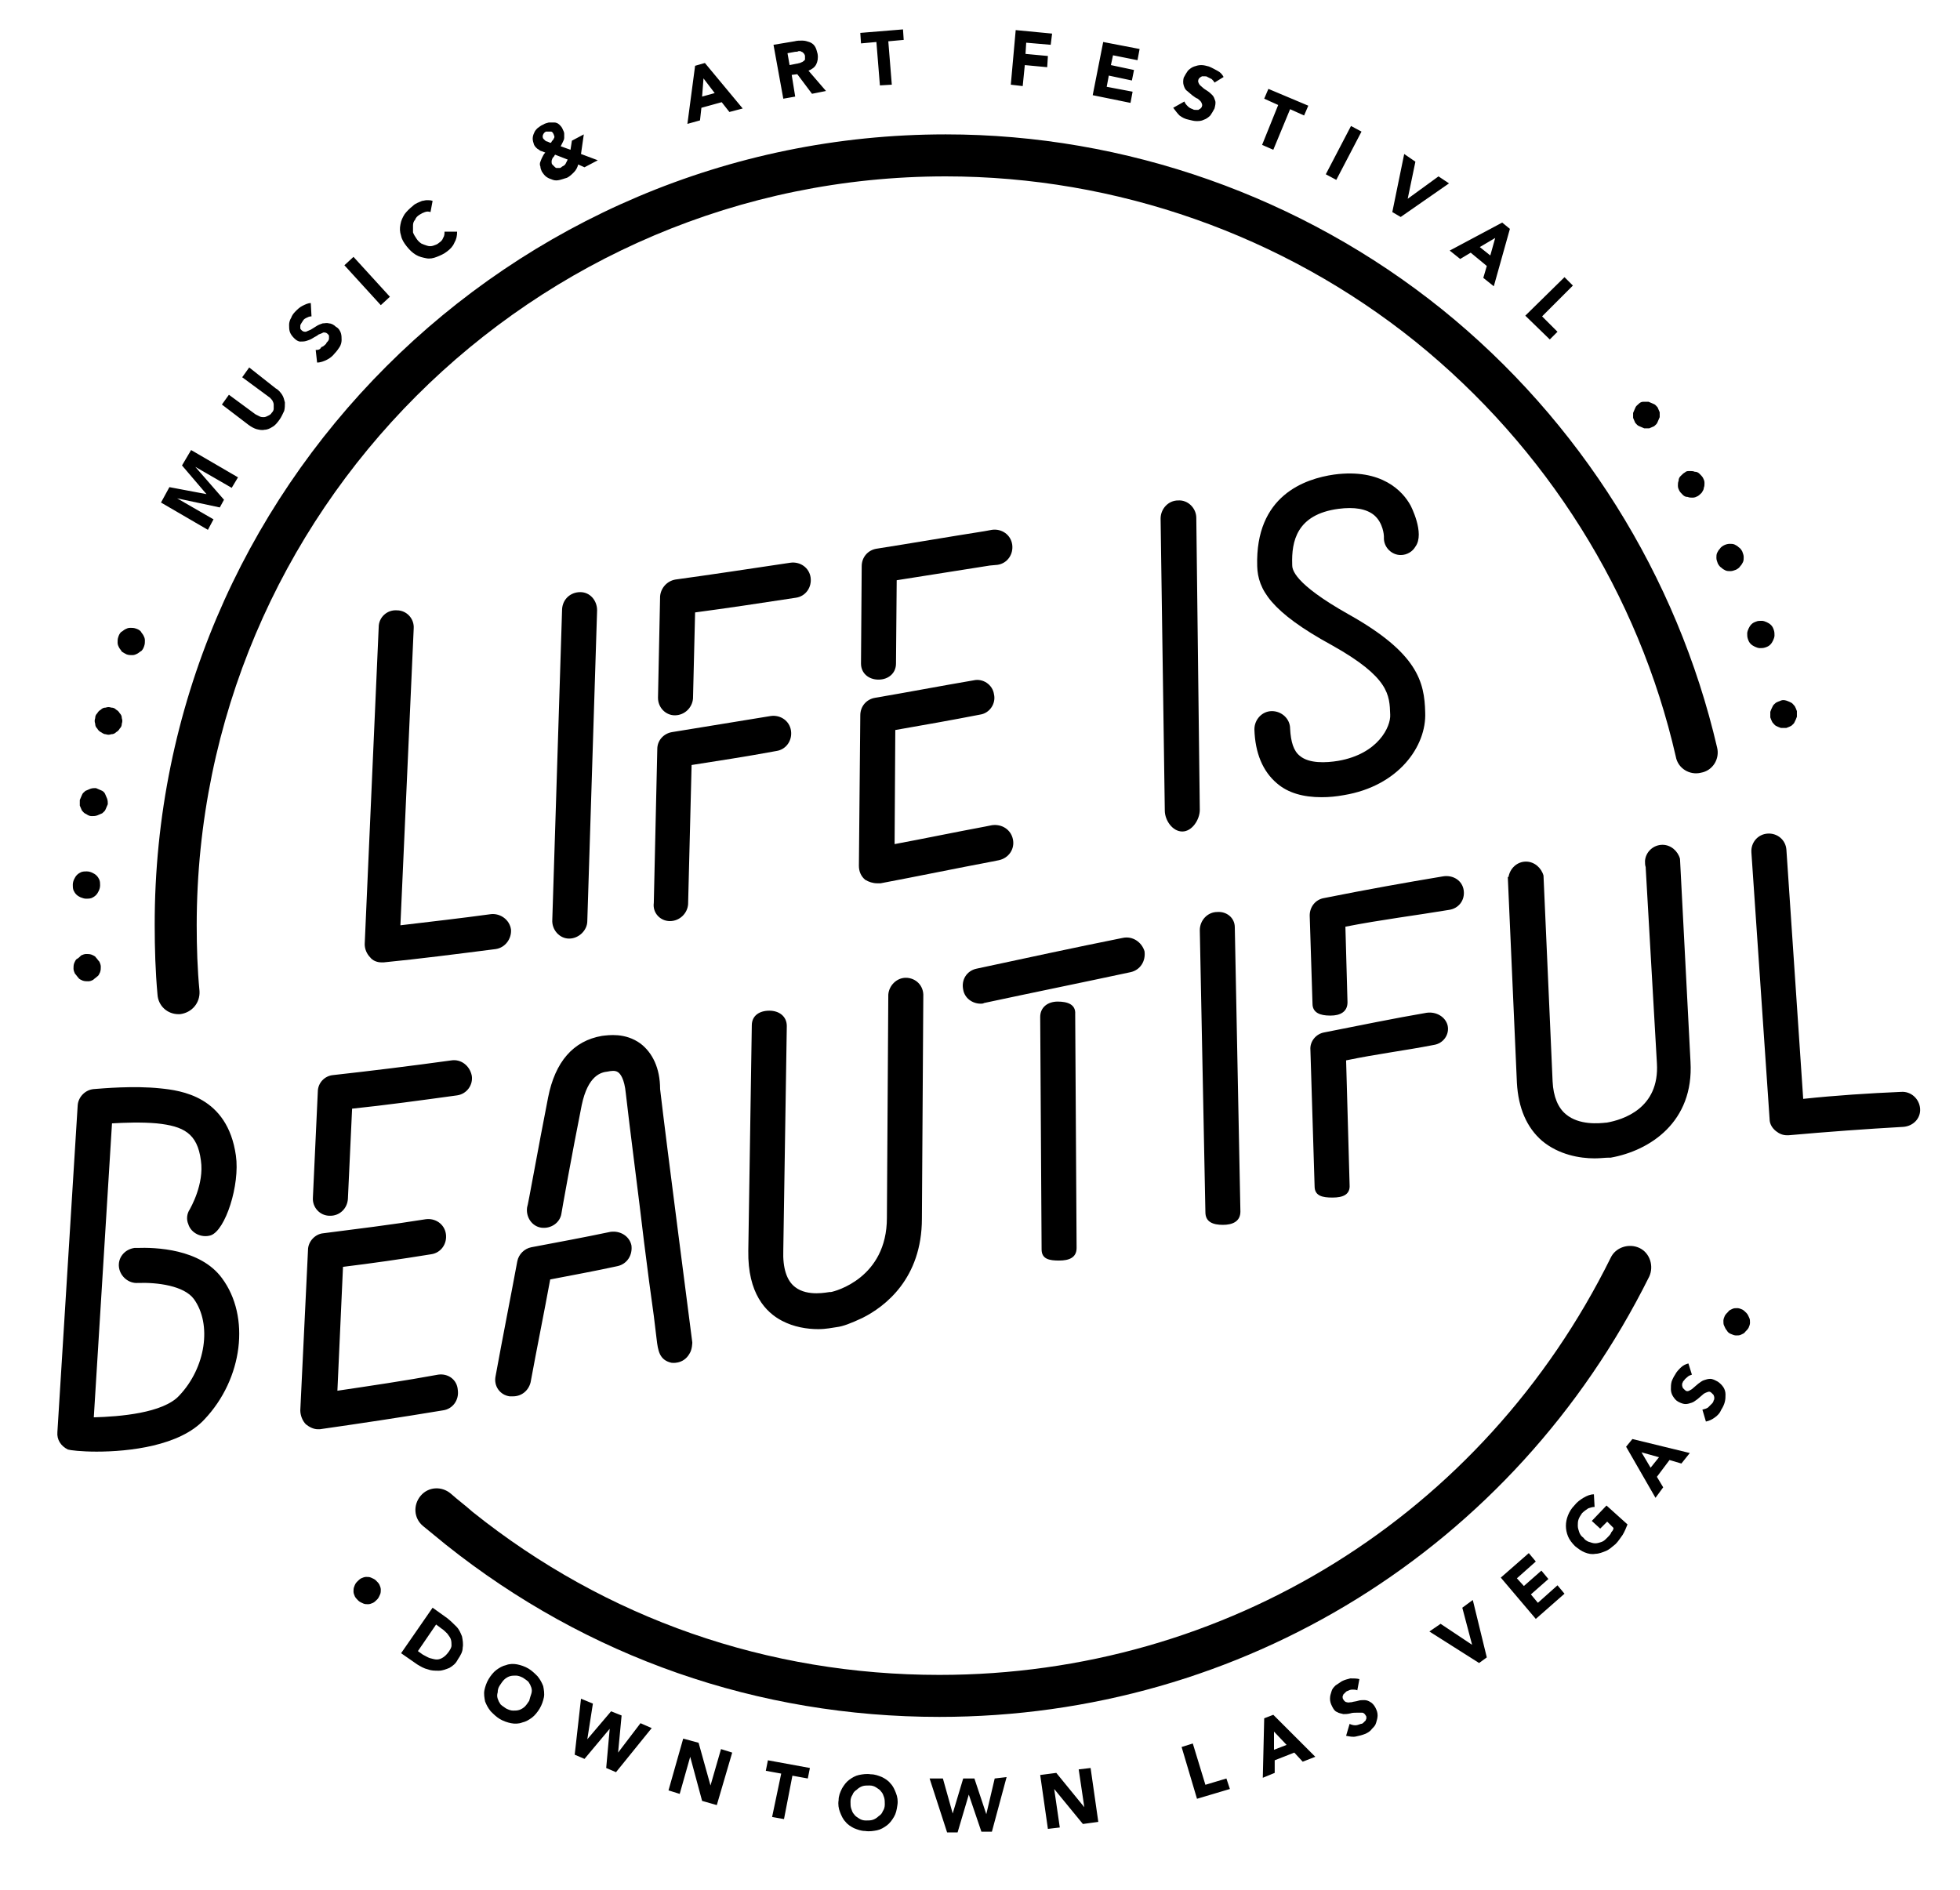 <svg version="1.1" viewBox="20 20 280 270">
						<defs>
							<filter id="blue-glow" filterUnits="userSpaceOnUse" color-interpolation-filters="sRGB">
						    	<feComponentTransfer in="SourceAlpha">
						        	<feFuncR type="discrete" tableValues="88"/>
						        	<feFuncG type="discrete" tableValues="164"/>
						        	<feFuncB type="discrete" tableValues="218"/>
						    	</feComponentTransfer>
						    	<feGaussianBlur stdDeviation="2.5"/>
						    	<feOffset dx="0" dy="0" result="shadow"/>
						    	<feComposite in="SourceGraphic" in2="shadow" operator="over"/>
						   </filter>
				
						   	<filter id="lib-glow" filterUnits="userSpaceOnUse" color-interpolation-filters="sRGB">
						    	<feComponentTransfer in="SourceAlpha">
						        	<feFuncR type="discrete" tableValues="255"/>
						        	<feFuncG type="discrete" tableValues="230"/>
						        	<feFuncB type="discrete" tableValues="0"/>
						    	</feComponentTransfer>
						    	<feGaussianBlur stdDeviation="3"/>
						    	<feOffset dx="0" dy="0" result="shadow"/>
						    	<feComposite in="SourceGraphic" in2="shadow" operator="over"/>
						   </filter>
						</defs>
						<g>
							<path class="arch" d="M45.5,164.9c-1.6,0-2.9-1.2-3-2.8c-0.3-3.3-0.4-6.6-0.4-9.9c-0.1-62.3,50.7-113,113-113
								c25.7,0,50.9,8.9,70.9,25c19.7,15.9,33.6,38.1,39.3,62.6c0.4,1.6-0.6,3.3-2.3,3.6c-1.6,0.4-3.3-0.6-3.6-2.3
								c-5.3-23.2-18.5-44.2-37.2-59.3c-18.9-15.2-42.7-23.6-67.1-23.6c-59,0-107,48-107,107c0,3.1,0.1,6.3,0.4,9.4
								c0.1,1.7-1.1,3.1-2.8,3.3C45.7,164.9,45.6,164.9,45.5,164.9"/>
							<path class="arch stutter-2" d="M154.2,265.3c-25.9,0-50.3-8.5-70.5-24.6c-1.1-0.9-2.2-1.8-3.3-2.7c-1.3-1.1-1.4-3-0.3-4.3s3-1.4,4.3-0.3
								c1,0.9,2.1,1.7,3.1,2.6c19.1,15.3,42.2,23.3,66.7,23.3c41,0,77.7-22.8,95.9-59.6c0.7-1.5,2.6-2.1,4.1-1.4
								c1.5,0.7,2.1,2.6,1.4,4.1C236.3,241.2,197.5,265.3,154.2,265.3"/>
						</g>
						<g class="lib">
							<g>
								<radialGradient id="SVGID_1_" cx="118.431" cy="126.586" r="30.661" gradientUnits="userSpaceOnUse">
									<stop  offset="4.384566e-04" style="stop-color:#F2ECAF"/>
									<stop  offset="1" style="stop-color:#F3EC5B"/>
								</radialGradient>
								<path class="lfe-fill" d="M74.5,157.5c0.1,0,0.2,0,0.3,0c5.1-0.5,10.5-1.2,16-1.9c1.4-0.2,2.3-1.5,2.2-2.8c-0.2-1.4-1.5-2.3-2.8-2.2
									c-4.4,0.6-8.8,1.1-13,1.6l1.9-42.4c0.1-1.4-1-2.6-2.4-2.6c-1.4-0.1-2.6,1-2.6,2.4l-2,45.3c0,0.7,0.3,1.4,0.8,1.9
									C73.2,157.2,73.8,157.5,74.5,157.5 M116.4,122.2L116.4,122.2c1.4,0,2.5-1.1,2.6-2.4l0.3-12.3c4.5-0.6,9.2-1.3,14.4-2.1
									c1.4-0.2,2.3-1.5,2.1-2.9s-1.5-2.3-2.9-2.1c-6,0.9-11.3,1.7-16.4,2.4c-1.2,0.2-2.1,1.2-2.2,2.4l-0.3,14.5
									C114,121.1,115.1,122.2,116.4,122.2 M115.7,151.6L115.7,151.6c1.4,0,2.5-1.1,2.6-2.4l0.5-19.9c3.8-0.6,7.8-1.2,12.1-2
									c1.4-0.2,2.3-1.5,2.1-2.9s-1.5-2.3-2.9-2.1c-5,0.8-9.7,1.6-14.1,2.3c-1.2,0.2-2.1,1.2-2.1,2.4l-0.5,22
									C113.2,150.4,114.3,151.6,115.7,151.6 M145.5,117.1L145.5,117.1c1.4,0,2.5-0.9,2.5-2.3l0.1-11.9c4.4-0.7,8.9-1.4,13.3-2.1l1.1-0.1
									c1.4-0.2,2.3-1.5,2.1-2.9s-1.5-2.3-2.9-2.1l-1.1,0.2c-5.1,0.8-10.3,1.7-15.4,2.5c-1.2,0.2-2.1,1.2-2.1,2.5l-0.1,13.9
									C143,116.2,144.1,117.1,145.5,117.1 M145.3,146.2c0.2,0,0.3,0,0.5,0c5.3-1,10.6-2.1,15.9-3.1l1-0.2c1.4-0.3,2.3-1.6,2-3
									s-1.6-2.2-3-2l-1,0.2c-4.3,0.8-8.6,1.7-12.9,2.5l0.1-16.3c4-0.7,8-1.4,12.1-2.2c1.4-0.2,2.3-1.6,2-2.9c-0.2-1.4-1.6-2.3-2.9-2
									c-4.7,0.8-9.4,1.7-14.1,2.5c-1.2,0.2-2.1,1.2-2.1,2.5l-0.2,21.5c0,0.8,0.3,1.5,0.9,2C144.1,146,144.7,146.2,145.3,146.2"/>
							</g>
							<g>
								<radialGradient id="SVGID_2_" cx="102.099" cy="129.35" r="13.739" gradientUnits="userSpaceOnUse">
									<stop  offset="4.384566e-04" style="stop-color:#F2ECAF"/>
									<stop  offset="1" style="stop-color:#F3EC5B"/>
								</radialGradient>
								<path class="i-fill flicker" d="M101.3,154.1L101.3,154.1c1.4,0,2.6-1.2,2.6-2.5l1.4-44.4c0-1.4-1-2.6-2.4-2.6s-2.5,1-2.6,2.4l-1.4,44.4
									C98.8,152.8,99.9,154.1,101.3,154.1"/>
							</g>
							<g>
								<radialGradient id="SVGID_3_" cx="204.706" cy="113.224" r="17.508" gradientUnits="userSpaceOnUse">
									<stop  offset="4.384566e-04" style="stop-color:#F2ECAF"/>
									<stop  offset="1" style="stop-color:#F3EC5B"/>
								</radialGradient>
								<path class="is-fill stutter" d="M190.9,94c0-1.4-1.2-2.6-2.6-2.5c-1.4,0-2.5,1.2-2.5,2.6l0.6,41.7c0,1.4,1.1,3,2.5,3l0,0c1.4,0,2.5-1.7,2.5-3.1
									L190.9,94z M212,133.6c7.8-1.3,11.8-7,11.6-11.8c-0.1-4.4-1.1-8.5-10.9-14c-8-4.5-8.1-6.5-8.1-7.1v-0.1c-0.1-3.2,0.6-7.1,6.6-7.9
									c2.3-0.3,4,0,5.1,0.9c1.3,1.1,1.4,2.9,1.4,3l0,0c0,0.1,0,0.2,0,0.3c0,1.3,1.1,2.4,2.4,2.4c0.9,0,1.7-0.5,2.1-1.2
									c1.4-1.9-0.7-5.9-0.7-5.9c-1.1-2-4.1-5.3-10.9-4.4c-4.2,0.6-11.3,3-11,13.1c0.1,3.3,1.9,6.5,10.7,11.3c8.2,4.6,8.2,7.1,8.3,9.9
									c0.1,1.7-1.7,5.6-7.4,6.6c-1.8,0.3-4.2,0.4-5.5-0.7c-0.9-0.7-1.3-2-1.4-3.9c0-1.4-1.2-2.5-2.6-2.5c-1.4,0-2.5,1.2-2.5,2.6
									c0.1,3.4,1.2,6,3.2,7.7c1.6,1.4,3.8,2,6.4,2C209.9,133.9,210.9,133.8,212,133.6"/>
							</g>
							<g>
								<radialGradient id="SVGID_4_" cx="161.25" cy="183.247" r="77.178" gradientUnits="userSpaceOnUse">
									<stop  offset="4.384566e-04" style="stop-color:#F2ECAF"/>
									<stop  offset="1" style="stop-color:#F3EC5B"/>
								</radialGradient>
								<path class="beautiful-fill" d="M226.2,145.2c1.4-0.2,2.7,0.6,2.9,2c0.2,1.4-0.7,2.6-2.1,2.8c-4.8,0.8-9.7,1.4-14.8,2.4l0.3,10.8
									c0,1.4-1.1,1.9-2.4,1.9H210c-1.4,0-2.5-0.4-2.5-1.7l-0.4-12.6c0-1.2,0.8-2.3,2.1-2.5C215.2,147.1,220.8,146.1,226.2,145.2
									 M291.6,176c-4.6,0.2-9.3,0.5-14,1l-2.4-35.6c-0.1-1.4-1.3-2.4-2.7-2.3c-1.4,0.1-2.4,1.3-2.3,2.7l2.6,38.1c0,0.7,0.4,1.3,0.9,1.7
									s1,0.6,1.6,0.6c0.1,0,0.2,0,0.2,0c5.6-0.5,11.1-0.9,16.4-1.2c1.4-0.1,2.5-1.2,2.4-2.6C294.2,177,293,175.9,291.6,176 M223.8,164.7
									c-4.7,0.8-9.5,1.8-14.6,2.8c-1.2,0.2-2.1,1.3-2,2.5l0.6,19.5c0,1.4,1.2,1.6,2.5,1.6h0.1c1.4,0,2.5-0.4,2.4-1.8l-0.5-17.8
									c4.3-0.9,8.4-1.4,12.5-2.2c1.4-0.2,2.3-1.5,2-2.8C226.5,165.3,225.2,164.5,223.8,164.7 M84.5,171.5c-5.8,0.8-11.5,1.5-16.9,2.1
									c-1.2,0.1-2.2,1.1-2.2,2.4l-0.7,15.1c-0.1,1.4,1,2.6,2.4,2.6h0.1c1.3,0,2.4-1,2.5-2.4l0.6-12.9c4.8-0.5,9.9-1.2,15-1.9
									c1.4-0.2,2.3-1.5,2.1-2.8C87.1,172.2,85.8,171.3,84.5,171.5 M193.9,150.3c-1.4,0-2.5,1.2-2.5,2.6l0.8,40.3c0,1.4,1.1,1.8,2.5,1.8
									l0,0c1.4,0,2.5-0.5,2.5-1.9l-0.8-40.6C196.4,151.1,195.2,150.2,193.9,150.3 M260,142.7L260,142.7c-0.3-1.1-1.3-2-2.5-2
									c-1.3,0-2.4,1-2.5,2.3c0,0.3,0,0.6,0.1,0.9c0,0,0,0,0,0.1l1.6,27.9c0.4,6.5-4.9,8.1-7.2,8.5c0,0,0,0-0.1,0c-0.9,0.1-3.8,0.4-5.7-1.2
									c-1.1-0.9-1.8-2.5-1.9-4.7l-1.3-29.4l0,0c-0.3-1.1-1.3-2-2.5-2c-1.3,0-2.3,1-2.5,2.2l0,0h-0.1l1.3,29.4c0.2,3.6,1.4,6.4,3.6,8.3
									c2.4,2,5.4,2.5,7.5,2.5c0.8,0,1.5-0.1,2-0.1c0.1,0,0.2,0,0.3,0c5.6-1,11.9-5.1,11.4-13.7L260,142.7z M171.1,163.1L171.1,163.1
									c-1.4,0-2.5,0.8-2.5,2.2l0.2,33.2c0,1.4,1.1,1.6,2.5,1.6l0,0c1.4,0,2.5-0.4,2.5-1.8l-0.2-33.4C173.7,163.5,172.5,163.1,171.1,163.1
									 M39.5,198.3c-0.1,0-0.2,0-0.3,0c-1.4,0.2-2.4,1.4-2.2,2.8c0.2,1.3,1.4,2.3,2.7,2.2c2.8-0.1,6.6,0.4,8,2.3c2.6,3.6,1.7,9.8-2.1,13.8
									c-2.3,2.5-8.5,3-12.2,3.1l2.6-42c1.7-0.1,4.2-0.2,6.4,0c3.8,0.4,5.8,1.4,6.3,5.3c0.5,3.4-1.5,6.8-1.6,7c-0.4,0.6-0.5,1.4-0.2,2.1
									c0.4,1.3,1.9,2,3.2,1.6c2.1-0.7,4.2-7.2,3.6-11.4c-1.2-8.5-7.9-9.3-10.8-9.6c-3.8-0.4-8.2,0-9.5,0.1c-1.2,0.1-2.2,1.1-2.3,2.3
									l-2.9,46.7c-0.1,1.1,0.5,2,1.5,2.5c0.3,0.1,1.9,0.3,4.1,0.3c4.6,0,11.9-0.8,15.4-4.6c5.5-5.8,6.6-14.7,2.5-20.2
									C48.6,198.4,42.2,198.2,39.5,198.3 M111.5,169.1c-2.2-1.6-4.6-1.2-5.5-1.1c-4.1,0.7-6.7,3.7-7.7,8.8c-1.4,7.1-2.9,15.6-3,15.7
									c-0.2,1.4,0.7,2.7,2,2.9c1.4,0.2,2.7-0.7,2.9-2c0-0.1,1.5-8.5,2.9-15.5c0.9-4.3,2.8-4.7,3.7-4.8c0.5-0.1,1.1-0.2,1.5,0.1
									c0.3,0.2,0.9,0.9,1.1,3c0.5,4.5,1.9,15.2,2.6,21.2c0.5,4,1,7.8,1.4,10.6l0.4,3.3c0.2,1.7,0.4,3,2.1,3.4c0,0,1.7,0.3,2.6-1.3l0,0
									c0.4-0.6,0.4-1.6,0.4-1.6c-0.1-0.9-3.7-28.4-4.6-36.2C114.3,172.6,113.2,170.4,111.5,169.1 M149.4,159.7c-1.3,0-2.4,1.1-2.5,2.4l0,0
									l-0.2,31.9c0,8.6-7.4,10.5-8,10.6c-0.1,0-0.1,0-0.2,0c-0.2,0-3.1,0.7-4.9-0.7c-1.2-0.9-1.8-2.7-1.7-5.3l0.5-32
									c0-1.4-1.1-2.2-2.5-2.2l0,0c-1.4,0-2.5,0.7-2.5,2.1l-0.5,32.2c-0.1,6.1,2.5,8.8,4.8,10c1.7,0.9,3.6,1.2,5.2,1.2c1.1,0,2-0.2,2.7-0.3
									c0.8-0.1,1.9-0.5,3.6-1.3c3.2-1.6,8.5-5.6,8.5-14.2l0.2-31.6v-0.1C152,160.8,150.8,159.7,149.4,159.7 M180.4,154
									c-7,1.4-13.9,2.9-20.9,4.4c-1.4,0.3-2.2,1.6-1.9,3c0.2,1.2,1.3,2,2.5,2c0.2,0,0.3,0,0.5-0.1c7-1.5,13.9-2.9,20.9-4.4
									c1.4-0.3,2.2-1.6,2-3C183.1,154.6,181.8,153.7,180.4,154 M291.6,176c-4.6,0.2-9.3,0.5-14,1l-2.4-35.6c-0.1-1.4-1.3-2.4-2.7-2.3
									c-1.4,0.1-2.4,1.3-2.3,2.7l2.6,38.1c0,0.7,0.4,1.3,0.9,1.7s1,0.6,1.6,0.6c0.1,0,0.2,0,0.2,0c5.6-0.5,11.1-0.9,16.4-1.2
									c1.4-0.1,2.5-1.2,2.4-2.6C294.2,177,293,175.9,291.6,176 M223.8,164.7c-4.7,0.8-9.5,1.8-14.6,2.8c-1.2,0.2-2.1,1.3-2,2.5l0.6,19.5
									c0,1.4,1.2,1.6,2.5,1.6h0.1c1.4,0,2.5-0.4,2.4-1.8l-0.5-17.8c4.3-0.9,8.4-1.4,12.5-2.2c1.4-0.2,2.3-1.5,2-2.8
									C226.5,165.3,225.2,164.5,223.8,164.7 M84.5,171.5c-5.8,0.8-11.5,1.5-16.9,2.1c-1.2,0.1-2.2,1.1-2.2,2.4l-0.7,15.1
									c-0.1,1.4,1,2.6,2.4,2.6h0.1c1.3,0,2.4-1,2.5-2.4l0.6-12.9c4.8-0.5,9.9-1.2,15-1.9c1.4-0.2,2.3-1.5,2.1-2.8
									C87.1,172.2,85.8,171.3,84.5,171.5 M82.6,216.4c-4.9,0.9-9.7,1.6-14.4,2.3L69,201c4.1-0.5,8.3-1.1,12.6-1.8c1.4-0.2,2.3-1.5,2.1-2.9
									s-1.5-2.3-2.9-2.1c-5,0.8-9.9,1.4-14.6,2c-1.2,0.1-2.2,1.2-2.2,2.4l-1.1,22.9c0,0.7,0.3,1.5,0.8,2c0.5,0.4,1.1,0.7,1.7,0.7
									c0.1,0,0.2,0,0.3,0c5.6-0.8,11.6-1.7,17.6-2.7c1.4-0.2,2.3-1.5,2.1-2.9C85.3,217.1,84,216.2,82.6,216.4 M193.9,150.3
									c-1.4,0-2.5,1.2-2.5,2.6l0.8,40.3c0,1.4,1.1,1.8,2.5,1.8l0,0c1.4,0,2.5-0.5,2.5-1.9l-0.8-40.6C196.4,151.1,195.2,150.2,193.9,150.3
									 M260,142.7L260,142.7c-0.3-1.1-1.3-2-2.5-2c-1.3,0-2.4,1-2.5,2.3c0,0.3,0,0.6,0.1,0.9c0,0,0,0,0,0.1l1.6,27.9
									c0.4,6.5-4.9,8.1-7.2,8.5c0,0,0,0-0.1,0c-0.9,0.1-3.8,0.4-5.7-1.2c-1.1-0.9-1.8-2.5-1.9-4.7l-1.3-29.4l0,0c-0.3-1.1-1.3-2-2.5-2
									c-1.3,0-2.3,1-2.5,2.2l0,0h-0.1l1.3,29.4c0.2,3.6,1.4,6.4,3.6,8.3c2.4,2,5.4,2.5,7.5,2.5c0.8,0,1.5-0.1,2-0.1c0.1,0,0.2,0,0.3,0
									c5.6-1,11.9-5.1,11.4-13.7L260,142.7z M171.1,163.1L171.1,163.1c-1.4,0-2.5,0.8-2.5,2.2l0.2,33.2c0,1.4,1.1,1.6,2.5,1.6l0,0
									c1.4,0,2.5-0.4,2.5-1.8l-0.2-33.4C173.7,163.5,172.5,163.1,171.1,163.1 M39.5,198.3c-0.1,0-0.2,0-0.3,0c-1.4,0.2-2.4,1.4-2.2,2.8
									c0.2,1.3,1.4,2.3,2.7,2.2c2.8-0.1,6.6,0.4,8,2.3c2.6,3.6,1.7,9.8-2.1,13.8c-2.3,2.5-8.5,3-12.2,3.1l2.6-42c1.7-0.1,4.2-0.2,6.4,0
									c3.8,0.4,5.8,1.4,6.3,5.3c0.5,3.4-1.5,6.8-1.6,7c-0.4,0.6-0.5,1.4-0.2,2.1c0.4,1.3,1.9,2,3.2,1.6c2.1-0.7,4.2-7.2,3.6-11.4
									c-1.2-8.5-7.9-9.3-10.8-9.6c-3.8-0.4-8.2,0-9.5,0.1c-1.2,0.1-2.2,1.1-2.3,2.3l-2.9,46.7c-0.1,1.1,0.5,2,1.5,2.5
									c0.3,0.1,1.9,0.3,4.1,0.3c4.6,0,11.9-0.8,15.4-4.6c5.5-5.8,6.6-14.7,2.5-20.2C48.6,198.4,42.2,198.2,39.5,198.3 M111.5,169.1
									c-2.2-1.6-4.6-1.2-5.5-1.1c-4.1,0.7-6.7,3.7-7.7,8.8c-1.4,7.1-2.9,15.6-3,15.7c-0.2,1.4,0.7,2.7,2,2.9c1.4,0.2,2.7-0.7,2.9-2
									c0-0.1,1.5-8.5,2.9-15.5c0.9-4.3,2.8-4.7,3.7-4.8c0.5-0.1,1.1-0.2,1.5,0.1c0.3,0.2,0.9,0.9,1.1,3c0.5,4.5,1.9,15.2,2.6,21.2
									c0.5,4,1,7.8,1.4,10.6l0.4,3.3c0.2,1.7,0.4,3,2.1,3.4c0,0,1.7,0.3,2.6-1.3l0,0c0.4-0.6,0.4-1.6,0.4-1.6c-0.1-0.9-3.7-28.4-4.6-36.2
									C114.3,172.6,113.2,170.4,111.5,169.1 M107.2,196c-3.8,0.8-7.6,1.5-11.3,2.2c-1,0.2-1.8,1-2,2c-1,5.4-2.1,10.9-3.1,16.4
									c-0.3,1.4,0.6,2.7,2,2.9c0.2,0,0.3,0,0.5,0c1.2,0,2.2-0.8,2.5-2c0.9-4.9,1.9-9.8,2.8-14.7c3.1-0.6,6.4-1.2,9.6-1.9
									c1.4-0.3,2.2-1.6,2-3C109.9,196.6,108.6,195.8,107.2,196 M149.4,159.7c-1.3,0-2.4,1.1-2.5,2.4l0,0l-0.2,31.9c0,8.6-7.4,10.5-8,10.6
									c-0.1,0-0.1,0-0.2,0c-0.2,0-3.1,0.7-4.9-0.7c-1.2-0.9-1.8-2.7-1.7-5.3l0.5-32c0-1.4-1.1-2.2-2.5-2.2l0,0c-1.4,0-2.5,0.7-2.5,2.1
									l-0.5,32.2c-0.1,6.1,2.5,8.8,4.8,10c1.7,0.9,3.6,1.2,5.2,1.2c1.1,0,2-0.2,2.7-0.3c0.8-0.1,1.9-0.5,3.6-1.3c3.2-1.6,8.5-5.6,8.5-14.2
									l0.2-31.6v-0.1C152,160.8,150.8,159.7,149.4,159.7"/>
							</g>
						</g>
						<g>
							<radialGradient id="SVGID_5_" cx="153.55" cy="211.8" r="99.473" gradientTransform="matrix(1 0 0 -1 0 304)" gradientUnits="userSpaceOnUse">
								<stop  offset="4.384566e-04" style="stop-color:#F2ECAF"/>
								<stop  offset="1" style="stop-color:#F3EC5B"/>
							</radialGradient>
							<path class="top-word-arch" d="M32.6,160.2c-0.3,0-0.5,0-0.8-0.1c-0.2-0.1-0.5-0.2-0.6-0.4c-0.2-0.2-0.3-0.4-0.5-0.6
								c-0.1-0.2-0.2-0.5-0.2-0.7c0-0.3,0-0.5,0.1-0.8c0.1-0.2,0.2-0.5,0.4-0.6s0.4-0.3,0.6-0.5c0.2-0.1,0.5-0.2,0.7-0.2
								c0.3,0,0.5,0,0.8,0.1c0.2,0.1,0.5,0.2,0.6,0.4c0.2,0.2,0.3,0.4,0.5,0.6c0.1,0.2,0.2,0.5,0.2,0.7c0,0.3,0,0.5-0.1,0.8
								c-0.1,0.2-0.2,0.5-0.4,0.6c-0.2,0.2-0.4,0.3-0.6,0.5C33.1,160.1,32.9,160.2,32.6,160.2 M32.3,148.4c0.3,0,0.5,0,0.8-0.1
								c0.2-0.1,0.4-0.2,0.6-0.4c0.2-0.2,0.3-0.4,0.4-0.6c0.1-0.2,0.2-0.5,0.2-0.8s0-0.5-0.1-0.8c-0.1-0.2-0.2-0.4-0.4-0.6
								c-0.2-0.2-0.4-0.3-0.6-0.4c-0.2-0.1-0.5-0.2-0.8-0.2s-0.5,0-0.8,0.1c-0.2,0.1-0.4,0.2-0.6,0.4s-0.3,0.4-0.4,0.6
								c-0.1,0.2-0.2,0.5-0.2,0.8s0,0.5,0.1,0.8c0.1,0.2,0.2,0.4,0.4,0.6c0.2,0.2,0.4,0.3,0.6,0.4C31.8,148.3,32,148.4,32.3,148.4
								 M33.1,136.6c0.3,0,0.5,0,0.8-0.1c0.2-0.1,0.5-0.2,0.7-0.3c0.2-0.2,0.4-0.3,0.5-0.6c0.1-0.2,0.2-0.5,0.3-0.7c0-0.3,0-0.5-0.1-0.8
								c-0.1-0.2-0.2-0.5-0.3-0.7s-0.3-0.4-0.6-0.5c-0.2-0.1-0.5-0.2-0.7-0.3c-0.3,0-0.5,0-0.8,0.1c-0.2,0.1-0.5,0.2-0.7,0.3
								c-0.2,0.2-0.4,0.3-0.5,0.6c-0.1,0.2-0.2,0.5-0.3,0.7c0,0.3,0,0.5,0,0.8c0.1,0.2,0.2,0.5,0.3,0.7c0.2,0.2,0.3,0.4,0.6,0.5
								C32.6,136.5,32.8,136.6,33.1,136.6 M35.1,124.9c0.3,0.1,0.5,0.1,0.8,0c0.3,0,0.5-0.1,0.7-0.3c0.2-0.1,0.4-0.3,0.5-0.5
								c0.2-0.2,0.3-0.4,0.3-0.7c0.1-0.3,0.1-0.5,0-0.8c0-0.3-0.1-0.5-0.3-0.7c-0.1-0.2-0.3-0.4-0.5-0.5c-0.2-0.2-0.4-0.3-0.7-0.3
								c-0.3-0.1-0.5-0.1-0.8,0c-0.3,0-0.5,0.1-0.7,0.3c-0.2,0.1-0.4,0.3-0.5,0.5c-0.2,0.2-0.3,0.4-0.3,0.7c-0.1,0.3-0.1,0.5,0,0.8
								c0,0.3,0.1,0.5,0.3,0.7c0.1,0.2,0.3,0.4,0.5,0.5S34.8,124.9,35.1,124.9 M38.1,113.5c0.3,0.1,0.5,0.1,0.8,0.1s0.5-0.1,0.7-0.2
								s0.4-0.3,0.6-0.4c0.2-0.2,0.3-0.4,0.4-0.7c0.1-0.3,0.1-0.5,0.1-0.8s-0.1-0.5-0.2-0.7c-0.1-0.2-0.3-0.4-0.4-0.6
								c-0.2-0.2-0.4-0.3-0.7-0.4s-0.5-0.1-0.8-0.1s-0.5,0.1-0.7,0.2s-0.4,0.3-0.6,0.4c-0.2,0.2-0.3,0.4-0.4,0.7
								c-0.1,0.3-0.1,0.5-0.1,0.8s0.1,0.5,0.2,0.7c0.1,0.2,0.3,0.4,0.4,0.6C37.7,113.3,37.9,113.4,38.1,113.5 M49.7,95.7l0.8-1.5l-5.2-3
								l0,0l6.1,1.3l0.6-1.1l-4.1-4.7l0,0l5.2,3l0.9-1.5l-6.7-3.9L46,86.5l3.5,4.1l0,0l-5.3-1L43,91.8L49.7,95.7z M55.6,72.5l-1,1.4
								l3.8,2.8c0.2,0.1,0.3,0.3,0.5,0.5c0.1,0.2,0.2,0.4,0.2,0.6s0,0.4,0,0.6S59,78.8,58.8,79c-0.1,0.2-0.3,0.3-0.5,0.4
								s-0.4,0.2-0.6,0.2c-0.2,0-0.4,0-0.6-0.1c-0.2-0.1-0.4-0.2-0.6-0.3l-3.8-2.8l-1,1.4l3.8,2.9c0.4,0.3,0.8,0.5,1.1,0.6
								c0.4,0.1,0.8,0.2,1.2,0.1c0.4,0,0.8-0.2,1.1-0.4c0.4-0.2,0.7-0.6,1-1s0.5-0.9,0.7-1.3c0.1-0.4,0.1-0.8,0.1-1.2
								c-0.1-0.4-0.2-0.8-0.4-1.1c-0.2-0.3-0.5-0.7-0.9-0.9L55.6,72.5z M64.4,63.3c-0.4,0-0.8,0.2-1.2,0.4c-0.4,0.2-0.7,0.5-1,0.8
								s-0.5,0.6-0.6,0.9c-0.2,0.3-0.3,0.7-0.3,1s0,0.7,0.1,1s0.3,0.6,0.6,0.9s0.6,0.5,0.9,0.5c0.3,0,0.6,0,0.9-0.1s0.6-0.2,0.9-0.4
								c0.3-0.2,0.6-0.3,0.8-0.5c0.3-0.1,0.5-0.2,0.7-0.3c0.2,0,0.4,0,0.6,0.2c0.1,0.1,0.2,0.2,0.2,0.3c0,0.1,0,0.2,0,0.4
								c0,0.1-0.1,0.3-0.2,0.4s-0.2,0.2-0.2,0.3c-0.2,0.2-0.4,0.4-0.7,0.5C65.7,70,65.4,70,65.1,70l0.2,1.8c0.5,0,1-0.2,1.4-0.4
								c0.4-0.2,0.8-0.5,1.1-0.9c0.3-0.3,0.5-0.6,0.7-0.9s0.3-0.7,0.3-1s0-0.7-0.1-1s-0.3-0.7-0.7-0.9c-0.3-0.3-0.7-0.5-1-0.5
								c-0.3-0.1-0.6,0-0.9,0c-0.3,0.1-0.6,0.2-0.9,0.4c-0.3,0.2-0.5,0.3-0.8,0.5c-0.2,0.1-0.5,0.2-0.7,0.3c-0.2,0-0.4,0-0.6-0.2
								c-0.1-0.1-0.2-0.2-0.2-0.3c0-0.1,0-0.2,0-0.4c0-0.1,0.1-0.2,0.2-0.4c0.1-0.1,0.1-0.2,0.2-0.3c0.1-0.2,0.3-0.3,0.5-0.4
								s0.4-0.2,0.7-0.2L64.4,63.3z M74.4,63.6l1.3-1.2l-5.2-5.7l-1.3,1.2L74.4,63.6z M81.8,48.7c-0.3-0.1-0.5-0.1-0.8-0.1
								s-0.5,0.1-0.7,0.1c-0.2,0.1-0.5,0.2-0.7,0.3s-0.4,0.2-0.6,0.4c-0.5,0.4-0.9,0.8-1.2,1.2c-0.3,0.5-0.5,0.9-0.6,1.5
								c-0.1,0.5-0.1,1,0.1,1.6c0.1,0.5,0.4,1,0.8,1.5s0.8,0.9,1.3,1.2s1,0.4,1.5,0.5s1,0,1.5-0.2s1-0.4,1.5-0.8c0.4-0.3,0.8-0.7,1-1.2
								c0.3-0.5,0.4-1,0.4-1.6h-1.8c0,0.3,0,0.6-0.2,0.9c-0.1,0.3-0.3,0.5-0.6,0.7c-0.2,0.2-0.5,0.3-0.8,0.4c-0.3,0.1-0.6,0.1-0.9,0
								s-0.6-0.2-0.8-0.3c-0.3-0.2-0.5-0.4-0.7-0.7s-0.4-0.6-0.5-0.9c0-0.4,0-0.7,0-1s0.1-0.6,0.3-0.8c0.1-0.3,0.3-0.5,0.6-0.7
								c0.3-0.2,0.5-0.3,0.8-0.4c0.3-0.1,0.5-0.1,0.8,0L81.8,48.7z M101.1,42.8c-0.1,0.2-0.2,0.4-0.3,0.6c-0.1,0.2-0.3,0.3-0.5,0.4
								C100.1,44,100,44,99.9,44s-0.3,0-0.4,0s-0.2-0.1-0.3-0.2c-0.1-0.1-0.2-0.2-0.3-0.3c-0.1-0.1-0.1-0.3-0.1-0.4c0-0.1,0-0.2,0.1-0.4
								c0-0.1,0.1-0.2,0.2-0.3s0.1-0.2,0.2-0.3L101.1,42.8z M98.7,38.8c0.2,0,0.3,0.2,0.4,0.4c0,0.1,0.1,0.2,0.1,0.3s0,0.2-0.1,0.3
								c0,0.1-0.1,0.2-0.2,0.3s-0.1,0.2-0.2,0.3c-0.1,0-0.2,0-0.3-0.1c-0.1,0-0.2-0.1-0.3-0.1c-0.1,0-0.2-0.1-0.3-0.2
								c-0.1-0.1-0.1-0.1-0.2-0.2c-0.1-0.2-0.1-0.4,0-0.6c0.1-0.2,0.2-0.3,0.4-0.4C98.3,38.8,98.5,38.8,98.7,38.8z M103.4,39.2l-1.7,0.9
								l-0.2,1.3l-1.4-0.5c0.1-0.2,0.2-0.4,0.3-0.6c0.1-0.2,0.2-0.4,0.2-0.6c0-0.2,0-0.4,0-0.6c0-0.2-0.1-0.4-0.2-0.6
								c-0.1-0.3-0.3-0.5-0.5-0.7s-0.5-0.3-0.7-0.3c-0.3,0-0.5,0-0.8,0c-0.3,0.1-0.5,0.1-0.8,0.3c-0.3,0.1-0.5,0.3-0.8,0.5
								c-0.2,0.2-0.4,0.4-0.5,0.7c-0.1,0.2-0.2,0.5-0.2,0.8s0.1,0.6,0.2,0.9c0.1,0.2,0.2,0.3,0.3,0.4c0.1,0.1,0.2,0.2,0.4,0.3
								c0.1,0.1,0.3,0.2,0.4,0.2c0.2,0.1,0.3,0.1,0.5,0.2c-0.2,0.2-0.3,0.4-0.4,0.6c-0.1,0.2-0.2,0.4-0.3,0.7c-0.1,0.2-0.1,0.5,0,0.7
								c0,0.2,0.1,0.5,0.2,0.7c0.2,0.3,0.4,0.6,0.7,0.8c0.3,0.2,0.6,0.3,0.9,0.4c0.3,0.1,0.6,0.1,1,0c0.3-0.1,0.7-0.2,1-0.3
								c0.4-0.2,0.7-0.5,1-0.8s0.5-0.7,0.6-1.1l0.9,0.4l1.9-1L103,42L103.4,39.2z M122.1,33.3l-1.8,0.5l0.2-2.6L122.1,33.3z M118.2,37.7
								l1.8-0.5l0.2-1.8l2.9-0.8l1.1,1.4l1.9-0.5l-5.4-6.5l-1.4,0.4L118.2,37.7z M132.5,27.6l1.1-0.2c0.2,0,0.3,0,0.5-0.1
								c0.2,0,0.3,0,0.4,0.1c0.1,0,0.2,0.1,0.3,0.2s0.2,0.3,0.2,0.4c0,0.2,0,0.4,0,0.5s-0.2,0.2-0.3,0.3c-0.1,0.1-0.3,0.1-0.4,0.2
								c-0.2,0-0.3,0.1-0.5,0.1l-1,0.2L132.5,27.6z M131.9,34.1l1.7-0.3l-0.5-3.1l0.8-0.1l2.1,2.8l2-0.4l-2.5-2.9
								c0.5-0.2,0.9-0.5,1.1-0.9c0.2-0.4,0.3-0.9,0.2-1.5c-0.1-0.4-0.2-0.8-0.4-1.1c-0.2-0.3-0.5-0.5-0.8-0.6s-0.6-0.2-1-0.2
								s-0.7,0-1.1,0.1l-3,0.5L131.9,34.1z M149,24.2l-6.1,0.5l0.1,1.5l2.2-0.2l0.5,6.2l1.7-0.1l-0.5-6.2l2.2-0.2L149,24.2z M164.4,32.1
								l1.7,0.2l0.3-3l3.2,0.3l0.1-1.6l-3.2-0.3l0.1-1.6l3.5,0.3l0.2-1.6l-5.2-0.5L164.4,32.1z M176.1,33.6l5.4,1.1l0.3-1.6l-3.7-0.7
								l0.3-1.6l3.3,0.7L182,30l-3.3-0.7l0.3-1.4l3.5,0.7l0.3-1.6l-5.2-1L176.1,33.6z M194.8,31c-0.2-0.4-0.5-0.7-0.9-0.9
								c-0.4-0.2-0.7-0.4-1.2-0.6c-0.4-0.1-0.7-0.2-1.1-0.2c-0.4,0-0.7,0.1-1,0.2s-0.6,0.3-0.9,0.6c-0.2,0.3-0.4,0.6-0.6,1
								c-0.1,0.4-0.1,0.8,0,1.1s0.2,0.6,0.5,0.8c0.2,0.2,0.5,0.4,0.7,0.6c0.3,0.2,0.5,0.4,0.8,0.5c0.2,0.2,0.4,0.3,0.5,0.5
								s0.2,0.4,0.1,0.6c0,0.1-0.1,0.2-0.2,0.3c-0.1,0.1-0.2,0.1-0.3,0.2c-0.1,0-0.3,0-0.4,0c-0.1,0-0.3,0-0.4-0.1
								c-0.3-0.1-0.5-0.2-0.7-0.4s-0.4-0.4-0.5-0.7l-1.6,0.9c0.3,0.4,0.6,0.8,0.9,1.1c0.4,0.3,0.8,0.5,1.3,0.6c0.4,0.1,0.8,0.2,1.1,0.2
								c0.4,0,0.7,0,1.1-0.2c0.3-0.1,0.6-0.3,0.9-0.6c0.2-0.3,0.4-0.6,0.6-1c0.1-0.4,0.2-0.8,0.1-1.1c-0.1-0.3-0.2-0.6-0.4-0.8
								s-0.4-0.4-0.7-0.6c-0.3-0.2-0.5-0.3-0.7-0.5s-0.4-0.3-0.5-0.5s-0.2-0.4-0.1-0.6c0-0.1,0.1-0.2,0.2-0.3c0.1-0.1,0.2-0.1,0.3-0.2
								c0.1,0,0.3,0,0.4,0c0.1,0,0.3,0,0.4,0.1c0.2,0.1,0.4,0.2,0.6,0.3c0.2,0.2,0.3,0.3,0.4,0.5L194.8,31z M200.3,40.7l1.6,0.7l2.4-5.8
								l2,0.9l0.6-1.4l-5.7-2.4l-0.6,1.4l2,0.9L200.3,40.7z M209.4,44.9l1.5,0.8l3.6-6.9L213,38L209.4,44.9z M218.9,50.3l1.2,0.7l6.9-4.8
								l-1.5-1l-4.4,3.2l0,0l1.1-5.3l-1.6-1.1L218.9,50.3z M232.9,56.5l-1.5-1.2l2.2-1.3L232.9,56.5z M227.1,55.8l1.5,1.2l1.5-0.9
								l2.3,1.9l-0.5,1.7l1.5,1.2l2.3-8.2l-1.1-0.9L227.1,55.8z M237.9,65.1l3.5,3.4l1.1-1.1l-2.2-2.2l4.4-4.4l-1.2-1.2L237.9,65.1z
								 M254.1,77.7c-0.2,0.2-0.4,0.3-0.5,0.6c-0.1,0.2-0.2,0.5-0.3,0.7c0,0.2,0,0.5,0,0.7c0.1,0.2,0.2,0.5,0.3,0.7
								c0.2,0.2,0.3,0.4,0.6,0.5c0.2,0.1,0.5,0.2,0.7,0.3c0.2,0,0.5,0,0.7,0c0.2-0.1,0.5-0.2,0.7-0.3c0.2-0.2,0.4-0.3,0.5-0.6
								c0.1-0.2,0.2-0.5,0.3-0.7c0-0.2,0-0.5,0-0.7c-0.1-0.2-0.2-0.5-0.3-0.7c-0.2-0.2-0.3-0.4-0.6-0.5c-0.2-0.1-0.5-0.2-0.7-0.3
								c-0.2,0-0.5,0-0.7,0C254.5,77.4,254.3,77.5,254.1,77.7 M260.7,87.5c-0.2,0.1-0.4,0.3-0.6,0.5s-0.3,0.4-0.3,0.7
								c-0.1,0.2-0.1,0.5-0.1,0.7c0,0.3,0.1,0.5,0.2,0.7s0.3,0.4,0.5,0.6s0.4,0.3,0.7,0.3c0.2,0.1,0.5,0.1,0.7,0.1c0.3,0,0.5-0.1,0.7-0.2
								s0.4-0.3,0.6-0.5c0.1-0.2,0.3-0.4,0.3-0.7c0.1-0.2,0.1-0.5,0.1-0.7c0-0.3-0.1-0.5-0.2-0.7s-0.3-0.4-0.5-0.6s-0.4-0.3-0.7-0.3
								c-0.2-0.1-0.5-0.1-0.7-0.1C261.1,87.3,260.9,87.3,260.7,87.5 M266.3,97.9c-0.2,0.1-0.5,0.3-0.6,0.5c-0.2,0.2-0.3,0.4-0.4,0.6
								s-0.1,0.5-0.1,0.7c0,0.3,0.1,0.5,0.2,0.8c0.1,0.2,0.3,0.5,0.5,0.6c0.2,0.2,0.4,0.3,0.6,0.4s0.5,0.1,0.7,0.1c0.3,0,0.5-0.1,0.8-0.2
								c0.2-0.1,0.5-0.3,0.6-0.5c0.2-0.2,0.3-0.4,0.4-0.6s0.1-0.5,0.1-0.7c0-0.3-0.1-0.5-0.2-0.8c-0.1-0.2-0.3-0.5-0.5-0.6
								c-0.2-0.2-0.4-0.3-0.6-0.4s-0.5-0.1-0.7-0.1C266.8,97.7,266.5,97.8,266.3,97.9 M270.9,108.8c-0.3,0.1-0.5,0.2-0.7,0.4
								c-0.2,0.2-0.3,0.4-0.4,0.6s-0.2,0.5-0.2,0.7c0,0.3,0,0.5,0.1,0.8s0.2,0.5,0.4,0.7c0.2,0.2,0.4,0.3,0.6,0.4s0.5,0.2,0.7,0.2
								c0.3,0,0.5,0,0.8-0.1s0.5-0.2,0.7-0.4c0.2-0.2,0.3-0.4,0.4-0.6s0.2-0.5,0.2-0.7c0-0.3,0-0.5-0.1-0.8s-0.2-0.5-0.4-0.7
								c-0.2-0.2-0.4-0.3-0.6-0.4s-0.5-0.2-0.7-0.2C271.4,108.7,271.1,108.7,270.9,108.8 M274.4,120.1c-0.3,0.1-0.5,0.2-0.7,0.3
								c-0.2,0.2-0.4,0.3-0.5,0.6c-0.1,0.2-0.2,0.4-0.3,0.7c0,0.3,0,0.5,0,0.8c0.1,0.3,0.2,0.5,0.3,0.7c0.2,0.2,0.3,0.4,0.5,0.5
								s0.4,0.2,0.7,0.3c0.3,0,0.5,0,0.8,0c0.3-0.1,0.5-0.2,0.7-0.3c0.2-0.2,0.4-0.3,0.5-0.6c0.1-0.2,0.2-0.4,0.3-0.7c0-0.3,0-0.5,0-0.8
								c-0.1-0.3-0.2-0.5-0.3-0.7c-0.2-0.2-0.3-0.4-0.5-0.5s-0.4-0.2-0.7-0.3C274.9,120,274.6,120,274.4,120.1"/>
						</g>
				
						<g>
							<radialGradient id="SVGID_6_" cx="170.25" cy="59.508" r="75.376" gradientTransform="matrix(1 0 0 -1 0 304)" gradientUnits="userSpaceOnUse">
								<stop  offset="4.384566e-04" style="stop-color:#F2ECAF"/>
								<stop  offset="1" style="stop-color:#F3EC5B"/>
							</radialGradient>
							<path class="bottom-word-arch" d="M71,246c0.2-0.2,0.4-0.4,0.6-0.5s0.5-0.2,0.7-0.2s0.5,0,0.7,0.1s0.5,0.2,0.7,0.4s0.4,0.4,0.5,0.6
								c0.1,0.2,0.2,0.5,0.2,0.7s0,0.5-0.1,0.7s-0.2,0.5-0.4,0.7c-0.2,0.2-0.4,0.4-0.6,0.5s-0.5,0.2-0.7,0.2s-0.5,0-0.7-0.1
								s-0.5-0.2-0.7-0.4s-0.4-0.4-0.5-0.6c-0.1-0.2-0.2-0.5-0.2-0.7s0-0.5,0.1-0.7C70.7,246.4,70.8,246.2,71,246 M82.3,252.1l0.8,0.6
								c0.3,0.2,0.5,0.4,0.8,0.7c0.2,0.3,0.4,0.5,0.5,0.8s0.1,0.6,0.1,0.9s-0.2,0.6-0.4,0.9c-0.3,0.4-0.5,0.6-0.8,0.8
								c-0.3,0.2-0.6,0.3-0.9,0.3s-0.6-0.1-1-0.2c-0.3-0.1-0.6-0.3-1-0.5l-0.7-0.5L82.3,252.1z M77.3,256.2l2.3,1.6
								c0.5,0.3,1,0.6,1.5,0.7c0.5,0.2,1,0.2,1.6,0.2c0.5,0,1-0.2,1.5-0.4c0.5-0.3,0.9-0.6,1.2-1.2c0.4-0.6,0.7-1.1,0.7-1.7
								c0.1-0.5,0-1.1-0.1-1.6c-0.2-0.5-0.4-1-0.8-1.4s-0.8-0.8-1.3-1.2l-2.1-1.5L77.3,256.2z M91.4,260.8c0.2-0.3,0.4-0.6,0.6-0.8
								c0.2-0.2,0.5-0.4,0.8-0.5s0.6-0.1,0.9-0.1s0.6,0.1,1,0.3c0.3,0.2,0.6,0.4,0.8,0.6c0.2,0.3,0.3,0.5,0.4,0.8s0.1,0.6,0,0.9
								s-0.2,0.6-0.3,1c-0.2,0.3-0.4,0.6-0.6,0.8c-0.2,0.2-0.5,0.4-0.8,0.5s-0.6,0.1-0.9,0.1s-0.6-0.1-1-0.3c-0.3-0.2-0.6-0.4-0.8-0.6
								c-0.2-0.3-0.3-0.5-0.4-0.8s-0.1-0.6,0-0.9C91.1,261.4,91.2,261.1,91.4,260.8 M89.8,259.9c-0.3,0.5-0.5,1.1-0.6,1.6s0,1.1,0.1,1.6
								c0.2,0.5,0.4,0.9,0.8,1.4c0.4,0.4,0.8,0.8,1.3,1.1c0.5,0.3,1.1,0.5,1.6,0.6s1.1,0.1,1.6-0.1c0.5-0.1,1-0.4,1.4-0.7
								c0.4-0.3,0.8-0.8,1.1-1.3c0.3-0.5,0.5-1.1,0.6-1.6s0-1.1-0.1-1.6c-0.2-0.5-0.4-0.9-0.8-1.4c-0.4-0.4-0.8-0.8-1.3-1.1
								c-0.5-0.3-1.1-0.5-1.6-0.6s-1.1-0.1-1.6,0.1c-0.5,0.1-1,0.4-1.4,0.7C90.5,258.9,90.1,259.4,89.8,259.9 M102.1,270.7l1.4,0.6
								l3.6-4.3l0,0l-0.5,5.6l1.4,0.6l5.1-6.3l-1.6-0.7l-3.2,4.2l0,0l0.5-5.3l-1.5-0.6l-3.4,4l0,0l0.8-5.1l-1.7-0.7L102.1,270.7z
								 M115.5,275.8l1.6,0.5l1.5-5.3l0,0l1.7,6.3l2.1,0.6l2.2-7.5l-1.6-0.5l-1.5,5.2l0,0l-1.7-6.1l-2.2-0.6L115.5,275.8z M130.3,279.6
								l1.7,0.3l1.2-6.2l2.2,0.4l0.3-1.5l-6-1.1l-0.3,1.5l2.2,0.4L130.3,279.6z M141.5,277.4c0-0.4,0.1-0.7,0.3-1
								c0.1-0.3,0.3-0.5,0.6-0.7c0.2-0.2,0.5-0.4,0.8-0.5s0.6-0.1,1-0.1s0.7,0.1,1,0.3c0.3,0.2,0.5,0.3,0.7,0.6c0.2,0.2,0.3,0.5,0.4,0.8
								c0.1,0.3,0.1,0.7,0.1,1c0,0.4-0.1,0.7-0.3,1c-0.1,0.3-0.3,0.5-0.6,0.7c-0.2,0.2-0.5,0.4-0.8,0.5s-0.6,0.1-1,0.1s-0.7-0.1-1-0.3
								c-0.3-0.2-0.5-0.3-0.7-0.6c-0.2-0.2-0.3-0.5-0.4-0.8C141.5,278.1,141.5,277.8,141.5,277.4 M139.8,277.2c-0.1,0.6,0,1.2,0.2,1.7
								s0.4,1,0.8,1.4c0.3,0.4,0.8,0.7,1.2,0.9c0.5,0.2,1,0.4,1.6,0.4c0.6,0.1,1.2,0,1.7-0.1s1-0.4,1.4-0.7c0.4-0.3,0.7-0.7,1-1.2
								s0.4-1,0.5-1.7c0.1-0.6,0-1.2-0.2-1.7s-0.4-1-0.8-1.4c-0.3-0.4-0.8-0.7-1.2-0.9c-0.5-0.2-1-0.4-1.6-0.4c-0.6-0.1-1.2,0-1.7,0.1
								s-1,0.4-1.4,0.7c-0.4,0.3-0.7,0.7-1,1.2C140,276.1,139.8,276.6,139.8,277.2 M162.1,274.1l-1.2,5.1l0,0l-1.7-5.1h-1.6l-1.5,5l0,0
								l-1.4-5h-1.9l2.5,7.7h1.5l1.6-5.4l0,0l1.8,5.3h1.5l2.1-7.8L162.1,274.1z M169.7,281.3l1.7-0.2l-0.8-5.5l0,0l4.1,5l2.2-0.3
								l-1.1-7.7l-1.7,0.2l0.8,5.4l0,0l-4-4.9l-2.3,0.3L169.7,281.3z M191,277l4.7-1.4l-0.5-1.5l-3,0.9l-1.8-5.9l-1.6,0.5L191,277z
								 M203.8,269.3L202,270v-2.6L203.8,269.3z M200.4,274l1.7-0.7v-1.8l2.8-1.1l1.2,1.3l1.8-0.7l-6-6l-1.3,0.5L200.4,274z M214.2,259.9
								c-0.4-0.1-0.8-0.1-1.3-0.1c-0.4,0.1-0.8,0.2-1.2,0.4c-0.3,0.2-0.6,0.4-0.9,0.6c-0.3,0.3-0.5,0.5-0.6,0.9c-0.1,0.3-0.2,0.6-0.2,1
								s0.1,0.7,0.3,1.1s0.4,0.7,0.7,0.8c0.3,0.2,0.6,0.2,0.9,0.3c0.3,0,0.6,0,1-0.1c0.3-0.1,0.6-0.1,0.9-0.1c0.3,0,0.5,0,0.8,0
								c0.2,0,0.4,0.2,0.5,0.4c0.1,0.1,0.1,0.2,0.1,0.4c0,0.1-0.1,0.2-0.1,0.3c-0.1,0.1-0.2,0.2-0.3,0.3c-0.1,0.1-0.2,0.2-0.4,0.2
								c-0.3,0.1-0.5,0.2-0.8,0.2s-0.6-0.1-0.8-0.2l-0.5,1.7c0.5,0.1,1,0.2,1.4,0.1c0.5-0.1,0.9-0.2,1.4-0.4c0.4-0.2,0.7-0.4,0.9-0.7
								c0.3-0.3,0.5-0.5,0.6-0.9c0.1-0.3,0.2-0.7,0.2-1c0-0.4-0.1-0.7-0.3-1.1s-0.5-0.7-0.7-0.8c-0.3-0.2-0.6-0.3-0.9-0.3
								c-0.3,0-0.6,0-0.9,0.1c-0.3,0.1-0.6,0.1-0.9,0.2c-0.3,0-0.5,0.1-0.7,0c-0.2,0-0.4-0.2-0.5-0.4c-0.1-0.1-0.1-0.3-0.1-0.4
								s0.1-0.2,0.1-0.3c0.1-0.1,0.2-0.2,0.3-0.3c0.1-0.1,0.2-0.2,0.3-0.2c0.2-0.1,0.4-0.2,0.7-0.2c0.2,0,0.5,0,0.7,0.1L214.2,259.9z
								 M231.3,257.6l1.1-0.8l-2-8.2l-1.5,1.1l1.4,5.3l0,0l-4.5-3l-1.6,1.1L231.3,257.6z M239.4,251.3l4.1-3.6l-1-1.2l-2.8,2.5l-1-1.2
								l2.5-2.2l-1-1.2l-2.5,2.2l-1-1.1l2.7-2.4l-1-1.2l-4,3.5L239.4,251.3z M249.5,235.1l-2.1,2.2l1.2,1.1l1-1l0.9,0.9
								c0,0.2-0.1,0.4-0.3,0.6c-0.1,0.3-0.3,0.5-0.6,0.8s-0.5,0.5-0.8,0.6s-0.6,0.2-0.9,0.2c-0.3,0-0.6-0.1-0.9-0.2
								c-0.3-0.1-0.6-0.3-0.8-0.6c-0.3-0.2-0.5-0.5-0.6-0.8s-0.2-0.6-0.2-0.9c0-0.3,0-0.6,0.1-0.9c0.1-0.3,0.3-0.6,0.5-0.9
								c0.3-0.3,0.6-0.5,0.9-0.7c0.3-0.1,0.6-0.2,0.9-0.2l-0.1-1.8c-0.5,0-1,0.2-1.5,0.5s-0.9,0.6-1.3,1.1c-0.4,0.4-0.7,0.9-0.9,1.4
								s-0.3,1-0.3,1.5s0.1,1,0.3,1.5s0.6,1,1,1.4c0.5,0.4,0.9,0.7,1.4,0.9s1,0.3,1.5,0.2c0.5,0,1-0.2,1.5-0.4s0.9-0.6,1.4-1
								c0.4-0.4,0.7-0.9,1-1.3c0.3-0.5,0.5-1,0.7-1.5L249.5,235.1z M257,228.2l-1.2,1.5l-1.3-2.2L257,228.2z M256.5,234l1.1-1.5l-0.9-1.5
								l1.8-2.4l1.7,0.5l1.2-1.5l-8.2-2l-0.9,1.1L256.5,234z M261.2,214.8c-0.4,0.1-0.8,0.3-1.1,0.6c-0.3,0.3-0.6,0.6-0.8,1
								c-0.2,0.3-0.4,0.7-0.5,1c-0.1,0.4-0.1,0.7-0.1,1.1c0,0.3,0.1,0.7,0.3,1c0.2,0.3,0.4,0.6,0.8,0.8s0.7,0.3,1,0.3s0.6-0.1,0.9-0.2
								c0.3-0.1,0.5-0.3,0.8-0.5c0.2-0.2,0.5-0.4,0.7-0.6c0.2-0.2,0.4-0.3,0.7-0.4c0.2-0.1,0.4-0.1,0.6,0.1c0.1,0.1,0.2,0.2,0.3,0.3
								c0,0.1,0.1,0.2,0.1,0.4c0,0.1,0,0.3-0.1,0.4c0,0.1-0.1,0.3-0.2,0.4c-0.2,0.2-0.4,0.4-0.6,0.6c-0.3,0.2-0.5,0.2-0.8,0.3l0.5,1.7
								c0.5-0.1,0.9-0.3,1.3-0.6s0.7-0.6,0.9-1.1c0.2-0.3,0.4-0.7,0.5-1.1c0.1-0.4,0.1-0.7,0.1-1.1c0-0.3-0.1-0.7-0.3-1
								c-0.2-0.3-0.5-0.6-0.8-0.8c-0.4-0.2-0.7-0.4-1.1-0.4c-0.3,0-0.6,0.1-0.9,0.2c-0.3,0.1-0.5,0.3-0.8,0.5c-0.2,0.2-0.5,0.4-0.7,0.6
								c-0.2,0.2-0.4,0.3-0.6,0.4c-0.2,0.1-0.4,0.1-0.6-0.1c-0.1-0.1-0.2-0.2-0.3-0.3c0-0.1-0.1-0.2-0.1-0.4c0-0.1,0-0.3,0.1-0.4
								c0-0.1,0.1-0.2,0.2-0.3c0.1-0.2,0.3-0.3,0.5-0.5s0.4-0.2,0.6-0.3L261.2,214.8z M267.3,210.6c0.2,0.1,0.5,0.2,0.7,0.2
								c0.3,0,0.5,0,0.7-0.1s0.5-0.2,0.6-0.4c0.2-0.2,0.4-0.4,0.5-0.6c0.1-0.2,0.2-0.5,0.2-0.7c0-0.3,0-0.5-0.1-0.7s-0.2-0.5-0.4-0.7
								c-0.2-0.2-0.4-0.4-0.6-0.5s-0.5-0.2-0.7-0.2c-0.3,0-0.5,0-0.7,0.1s-0.5,0.2-0.6,0.4c-0.2,0.2-0.4,0.4-0.5,0.6
								c-0.1,0.2-0.2,0.5-0.2,0.7c0,0.3,0,0.5,0.1,0.7s0.2,0.5,0.4,0.7C266.8,210.3,267,210.5,267.3,210.6"/>
						</g>
					</svg>